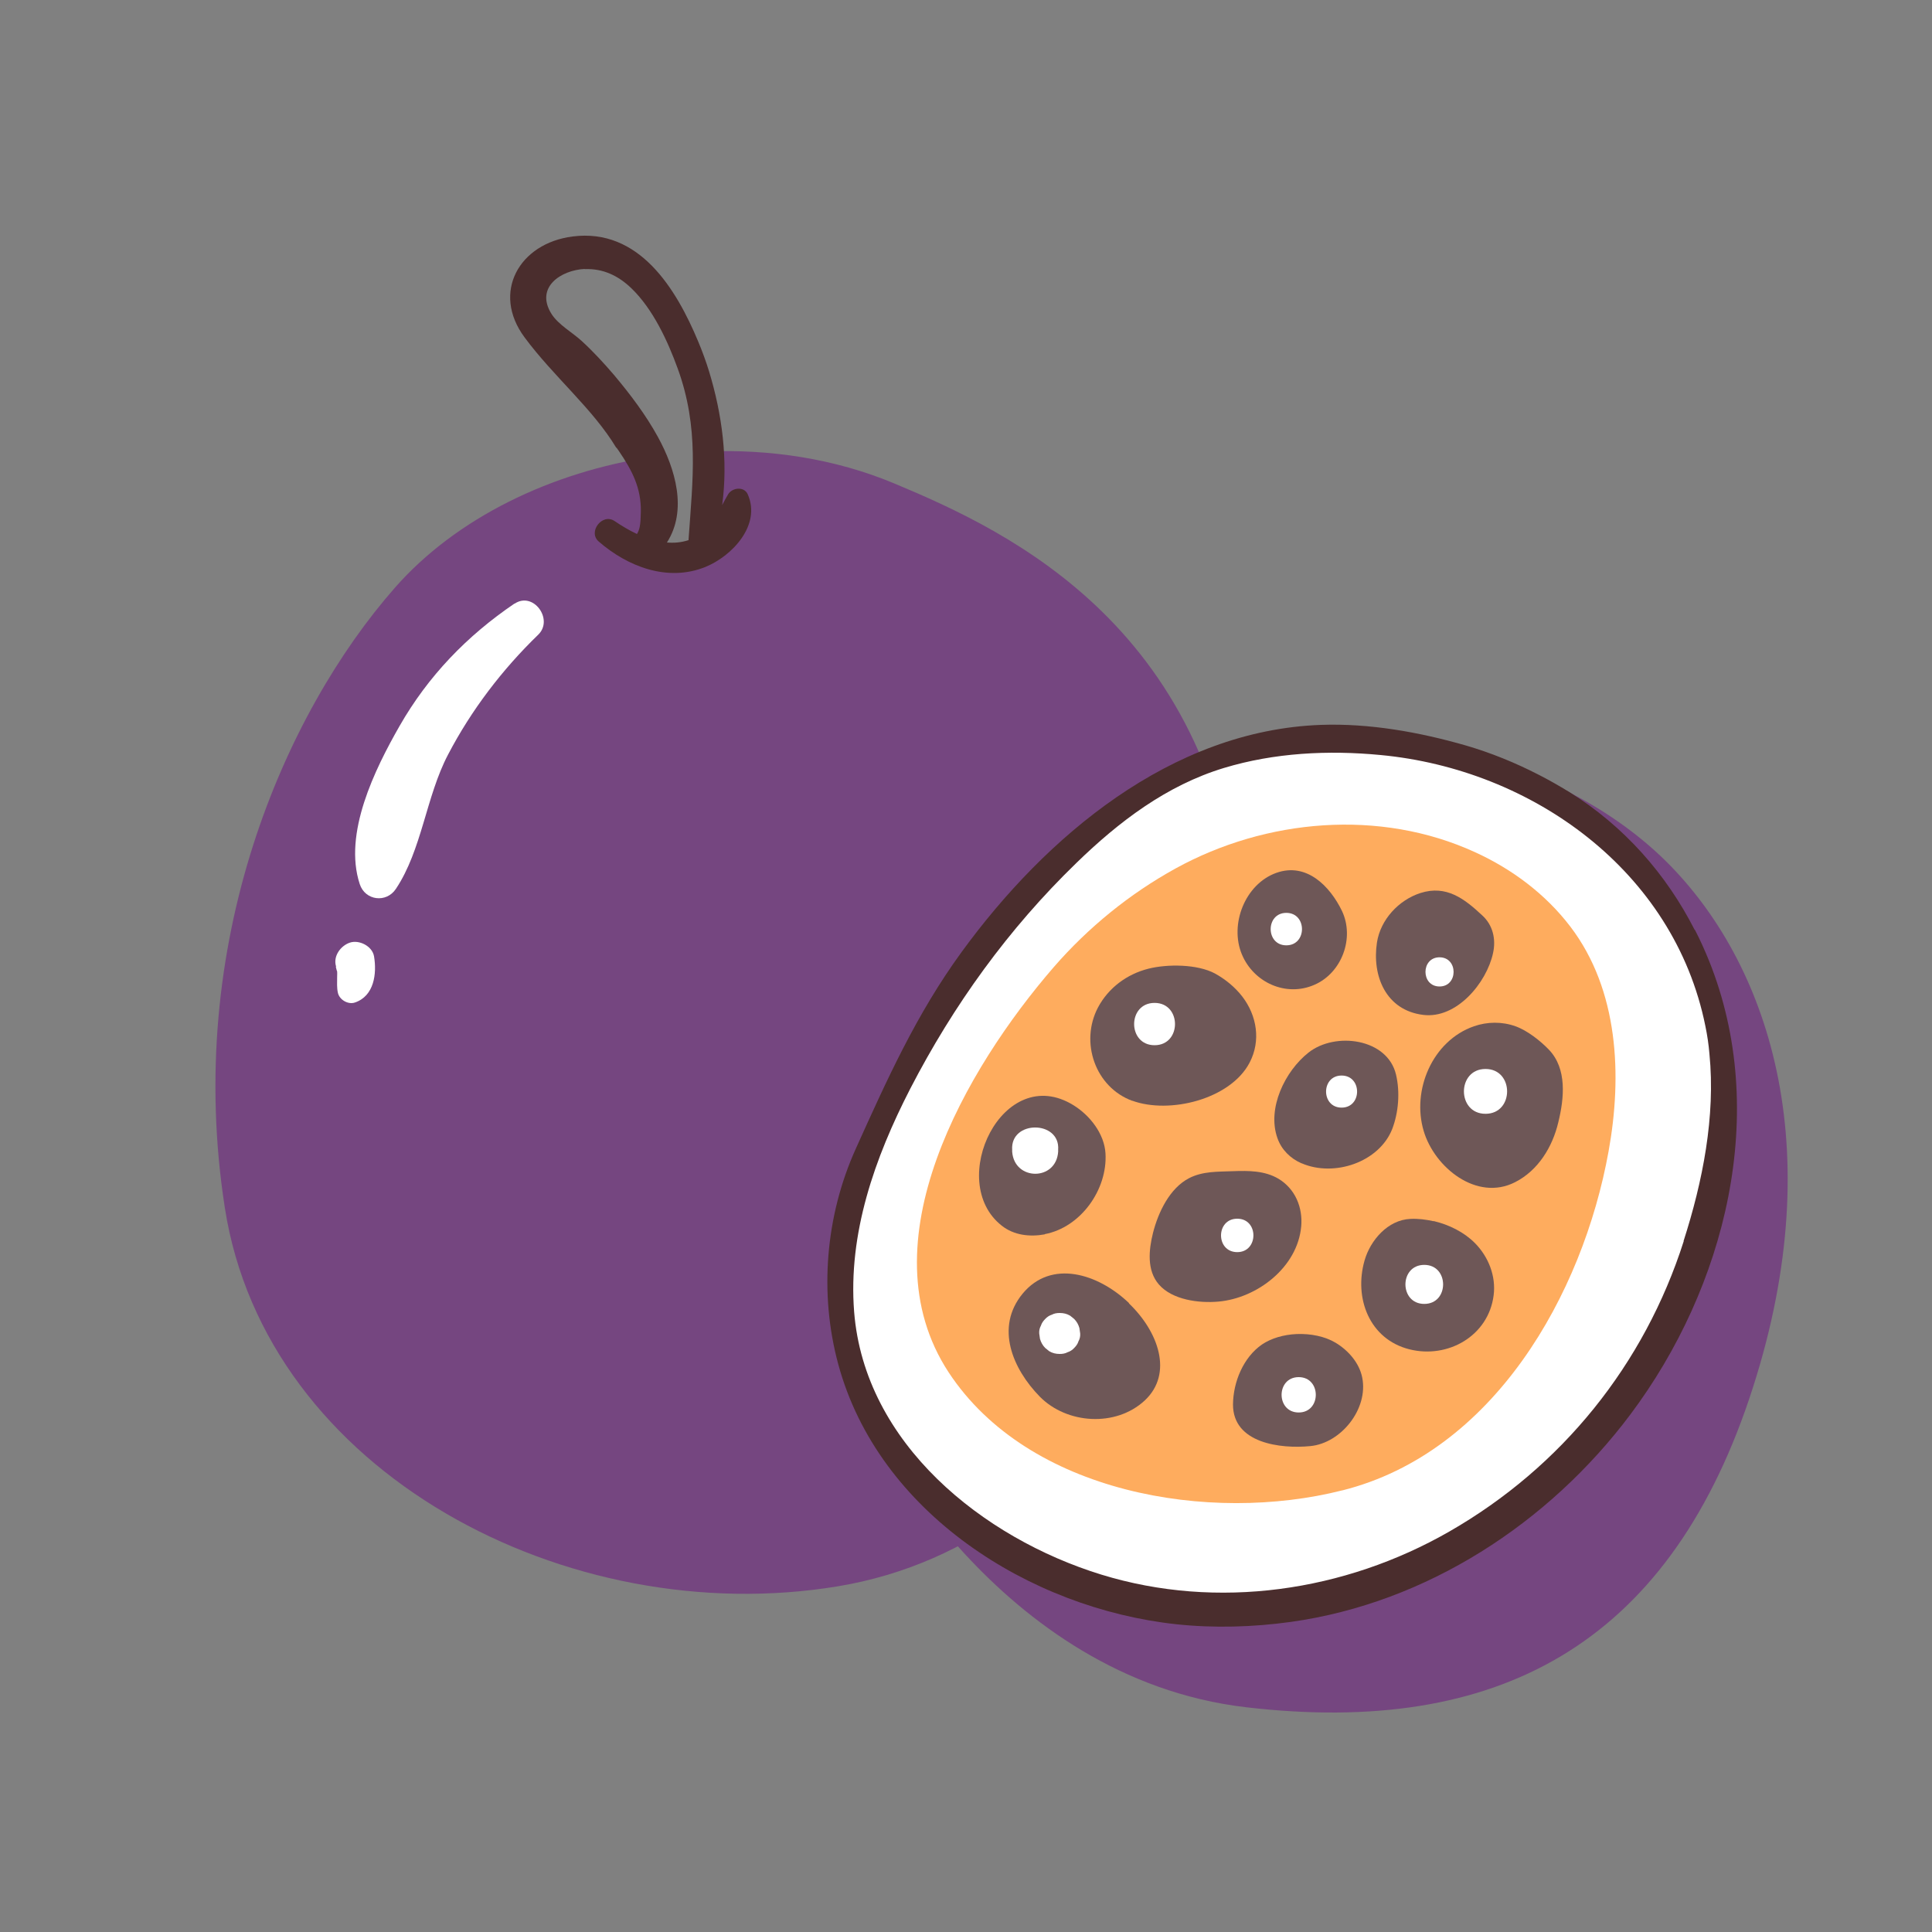 <?xml version="1.0" encoding="UTF-8"?>
<svg id="Capa_2" data-name="Capa 2" xmlns="http://www.w3.org/2000/svg" viewBox="0 0 100 100">
  <rect x="0" y="0" width="100" height="100" fill="#808080" stroke="none"/>
  <defs>
    <style>
      .cls-1 {
        fill: #6e5757;
      }

      .cls-2 {
        fill: #fff;
      }

      .cls-3 {
        fill: none;
      }

      .cls-4 {
        fill: #4a2d2d;
      }

      .cls-5 {
        fill: #754680;
      }

      .cls-6 {
        fill: #feac5e;
      }
    </style>
  </defs>
  <g id="COLOR">
    <g>
      <g>
        <path class="cls-5" d="M64.28,48.33c-1.19-15.78-12.01-20.81-18-23.31-3.06-1.28-6.44-1.79-9.8-1.65.02.15.03.29.05.43.06.75.06,1.51.06,2.26,0,.64-.01,1.35-.32,1.93-.16.31-.43.56-.76.68-.38.14-.71.04-1.09-.03-.4-.07-.59-.54-.51-.89.11-.49.22-.97.23-1.48,0-.41-.03-.83-.09-1.23-.07-.45-.18-.93-.26-1.4-5.25.78-10.18,3.17-13.35,6.78-5.71,6.5-10.94,18.39-8.8,32.11,2.14,13.72,17.76,21.88,31.71,19.58,13.95-2.3,22.12-18,20.93-33.78Z"/>
        <path class="cls-4" d="M31.91,23.17c.04.06.08.11.12.17.7,1.03,1.16,1.92,1.14,3.15-.01.68-.06.91-.2,1.15-.41-.19-.8-.43-1.16-.67-.63-.43-1.4.56-.82,1.06,1.5,1.3,3.56,2.1,5.51,1.32,1.41-.57,2.91-2.19,2.2-3.77-.19-.42-.8-.34-1.01,0-.11.19-.21.37-.31.56.31-2.32,0-4.69-.68-6.92-.16-.52-.35-1.04-.56-1.54-1.15-2.76-3.07-5.88-6.5-5.44-2.77.35-4.21,2.9-2.49,5.22,1.51,2.04,3.53,3.69,4.75,5.72ZM30.26,13.93c.96-.04,1.74.34,2.42.99,1.12,1.08,1.88,2.73,2.4,4.16,1.11,3.06.78,5.7.56,8.84,0,.02,0,.03,0,.04,0,0,0,0-.01,0-.37.12-.74.15-1.11.12,1.07-1.67.44-3.81-.47-5.47-.62-1.13-1.42-2.19-2.25-3.18-.53-.62-1.09-1.23-1.69-1.78-.49-.45-1.21-.84-1.57-1.41-.85-1.37.49-2.26,1.73-2.32Z"/>
        <g>
          <path class="cls-5" d="M45.1,73.62s6.42,13.24,19.42,14.75c13,1.51,21.72-3.25,26.01-15.94,4.28-12.69,1.11-22.28-4.04-27.59-5.15-5.31-14.43-7.93-22.6-6.1-8.17,1.82-16.89,15.86-18.87,20.61-1.98,4.76-2.06,11.1.08,14.27Z"/>
          <path class="cls-2" d="M52.63,80.36c9.59,3.96,19.03,3.49,27.12-3.73s9.91-17.2,9.2-23.39c-.64-5.56-5.71-10.61-8.86-12.78-1.51-.68-3.12-1.22-4.79-1.61-3.7-.86-7.67-.95-11.41-.12-8.17,1.82-16.89,15.86-18.87,20.61-1.68,4.03-1.99,9.2-.74,12.61,1.36,3.12,3.84,6.53,8.35,8.4Z"/>
          <g>
            <path class="cls-4" d="M87.71,48.12c-1.46-2.86-3.63-5.35-6.49-7.13-.51-.31-1.03-.61-1.56-.88-1.22-.63-2.5-1.15-3.81-1.53-2.4-.69-4.98-1.15-7.48-1.06-7.75.28-14.24,5.77-18.6,11.76-2.34,3.21-3.87,6.62-5.48,10.19-1.56,3.46-1.9,7.47-.9,11.15,2.08,7.67,9.89,12.63,17.49,13.45,1.96.21,3.98.15,5.93-.12,7.03-.98,13.36-5.11,17.58-10.74,4.93-6.58,7.22-15.64,4.07-23.48-.22-.54-.46-1.08-.73-1.6ZM87.15,64.24c-2.04,6.39-6.31,11.69-12.13,15.03-5.42,3.11-12.01,4.08-18.02,2.23-6.13-1.89-12.25-6.78-12.79-13.6-.32-4.06,1.07-7.98,2.9-11.54,2.24-4.34,5.09-8.29,8.6-11.69,2.2-2.14,4.67-4.02,7.64-4.92,2.61-.79,5.4-.93,8.11-.67,7.84.74,15.19,5.99,16.81,14.03.1.48.17.96.21,1.44.32,3.24-.35,6.61-1.34,9.69Z"/>
            <path class="cls-6" d="M69.49,77.14c7.81-1.97,12.43-10.12,13.77-17.55.71-3.92.52-8.35-1.98-11.63-1.28-1.68-3.02-2.98-4.93-3.85-4.93-2.26-10.83-1.73-15.5.84-2.38,1.31-4.53,3.06-6.31,5.11-4.51,5.21-9.83,14.27-5.44,20.97,4.12,6.27,13.52,7.85,20.38,6.11Z"/>
            <path class="cls-1" d="M68.04,50.97c1.42-.62,2.08-2.43,1.42-3.82-.62-1.28-1.83-2.53-3.4-1.97-1.62.58-2.43,2.67-1.78,4.22.61,1.46,2.29,2.22,3.76,1.57Z"/>
            <path class="cls-1" d="M73.66,52.53c1.73.22,3.29-1.66,3.62-3.2.16-.72-.01-1.45-.56-1.95-.93-.87-1.86-1.58-3.19-1.16-1.13.36-2.08,1.38-2.26,2.57-.26,1.72.46,3.5,2.39,3.74Z"/>
            <path class="cls-1" d="M73.69,58.54c.56,1.89,2.75,3.66,4.73,2.65,1.2-.61,1.94-1.83,2.24-3.11.3-1.23.46-2.76-.49-3.75-.44-.46-1.13-1-1.73-1.21-.69-.25-1.46-.24-2.15,0-2.15.75-3.23,3.31-2.6,5.42Z"/>
            <path class="cls-1" d="M67.37,60.21c1.68.73,4.01-.05,4.69-1.77.33-.86.41-1.91.2-2.81-.44-1.89-3.15-2.24-4.53-1.15-1.22.96-2.16,2.89-1.61,4.43.21.6.67,1.05,1.24,1.3Z"/>
            <path class="cls-1" d="M58.6,56.97c1.93.71,5.09-.07,6.08-1.97.59-1.13.38-2.43-.38-3.42-.38-.49-.87-.89-1.41-1.19-.91-.49-2.46-.5-3.45-.25-1.11.28-2.07.99-2.61,2.01-.94,1.79-.15,4.12,1.78,4.83Z"/>
            <path class="cls-1" d="M54.07,63.88c1.87-.35,3.26-2.31,3.15-4.18-.06-1.02-.81-1.97-1.65-2.49-3.66-2.27-6.63,3.95-3.72,6.23.63.5,1.45.59,2.23.45Z"/>
            <path class="cls-1" d="M67.35,63.49c.09-.99-.31-1.96-1.18-2.48-.71-.42-1.55-.42-2.35-.39s-1.57,0-2.27.36c-1.01.52-1.6,1.77-1.87,2.83-.22.88-.33,1.94.3,2.67.7.81,2.09.98,3.09.89,2.01-.18,4.09-1.78,4.28-3.89Z"/>
            <path class="cls-1" d="M74.2,63.21c-.4-.09-.81-.14-1.2-.12-1.16.05-2.07,1.1-2.37,2.15-.56,1.95.25,4.08,2.32,4.6,1.99.5,4.09-.69,4.36-2.79.13-1-.27-2.01-.98-2.72-.55-.55-1.32-.94-2.13-1.13Z"/>
            <path class="cls-1" d="M67.11,69.05c-.66.03-1.3.21-1.79.54-.97.67-1.49,1.95-1.5,3.1-.01,2.02,2.47,2.31,4,2.16,1.59-.15,3.01-1.92,2.69-3.54-.15-.77-.73-1.42-1.38-1.81-.55-.33-1.29-.48-2.02-.45Z"/>
            <path class="cls-1" d="M58.44,67.45c-1.61-1.54-4.03-2.28-5.51-.49-1.44,1.75-.51,3.9.89,5.33,1.4,1.42,3.93,1.59,5.43.2,1.49-1.39.71-3.57-.82-5.03Z"/>
          </g>
          <path class="cls-2" d="M59.76,54.1c1.41,0,1.41-2.19,0-2.19s-1.41,2.19,0,2.19h0Z"/>
          <path class="cls-2" d="M66.58,48.93c1.08,0,1.08-1.68,0-1.68s-1.08,1.68,0,1.68h0Z"/>
          <path class="cls-2" d="M74.51,51.06c.97,0,.97-1.51,0-1.51s-.97,1.51,0,1.51h0Z"/>
          <path class="cls-2" d="M76.89,57.65c1.49,0,1.49-2.32,0-2.32s-1.49,2.32,0,2.32h0Z"/>
          <path class="cls-2" d="M69.44,57.33c1.07,0,1.07-1.66,0-1.66s-1.07,1.66,0,1.66h0Z"/>
          <path class="cls-2" d="M64.04,64.81c1.11,0,1.12-1.73,0-1.73s-1.12,1.73,0,1.73h0Z"/>
          <path class="cls-2" d="M52.39,59.51v.1c.11,1.52,2.28,1.53,2.38,0v-.1c.11-1.53-2.48-1.54-2.38,0h0Z"/>
          <path class="cls-2" d="M54.85,70.08c.15,0,.28-.02.41-.09.13-.04.25-.12.34-.22.1-.1.18-.21.22-.34.07-.13.1-.26.09-.41l-.04-.28c-.05-.18-.14-.34-.27-.47l-.21-.17c-.17-.1-.34-.14-.54-.14-.15,0-.28.02-.41.09-.13.04-.25.12-.34.22-.1.1-.18.21-.22.34-.07.13-.1.26-.09.41l.04.28c.05.18.14.34.27.47l.21.17c.17.1.34.14.54.14h0Z"/>
          <path class="cls-2" d="M67.22,73.11c1.18,0,1.18-1.83,0-1.83s-1.18,1.83,0,1.83h0Z"/>
          <path class="cls-2" d="M73.72,67.49c1.3,0,1.3-2.02,0-2.02s-1.3,2.02,0,2.02h0Z"/>
        </g>
        <path class="cls-2" d="M26.63,31.24c-2.46,1.67-4.47,3.75-5.95,6.34-1.28,2.24-2.92,5.56-2.06,8.18.28.86,1.38.99,1.87.25,1.35-2.02,1.56-4.78,2.7-6.95,1.2-2.3,2.8-4.4,4.67-6.21.81-.79-.26-2.26-1.23-1.6h0Z"/>
        <path class="cls-2" d="M17.38,50.03s.09.4.07.19c.01.13,0,.25,0,.37,0,.26-.02.54.04.8.08.36.53.62.88.5,1-.34,1.14-1.5.99-2.39-.09-.53-.77-.87-1.25-.71s-.89.71-.71,1.25h0Z"/>
      </g>
      <rect class="cls-3" width="100" height="100"/>
    </g>
  </g>
</svg>